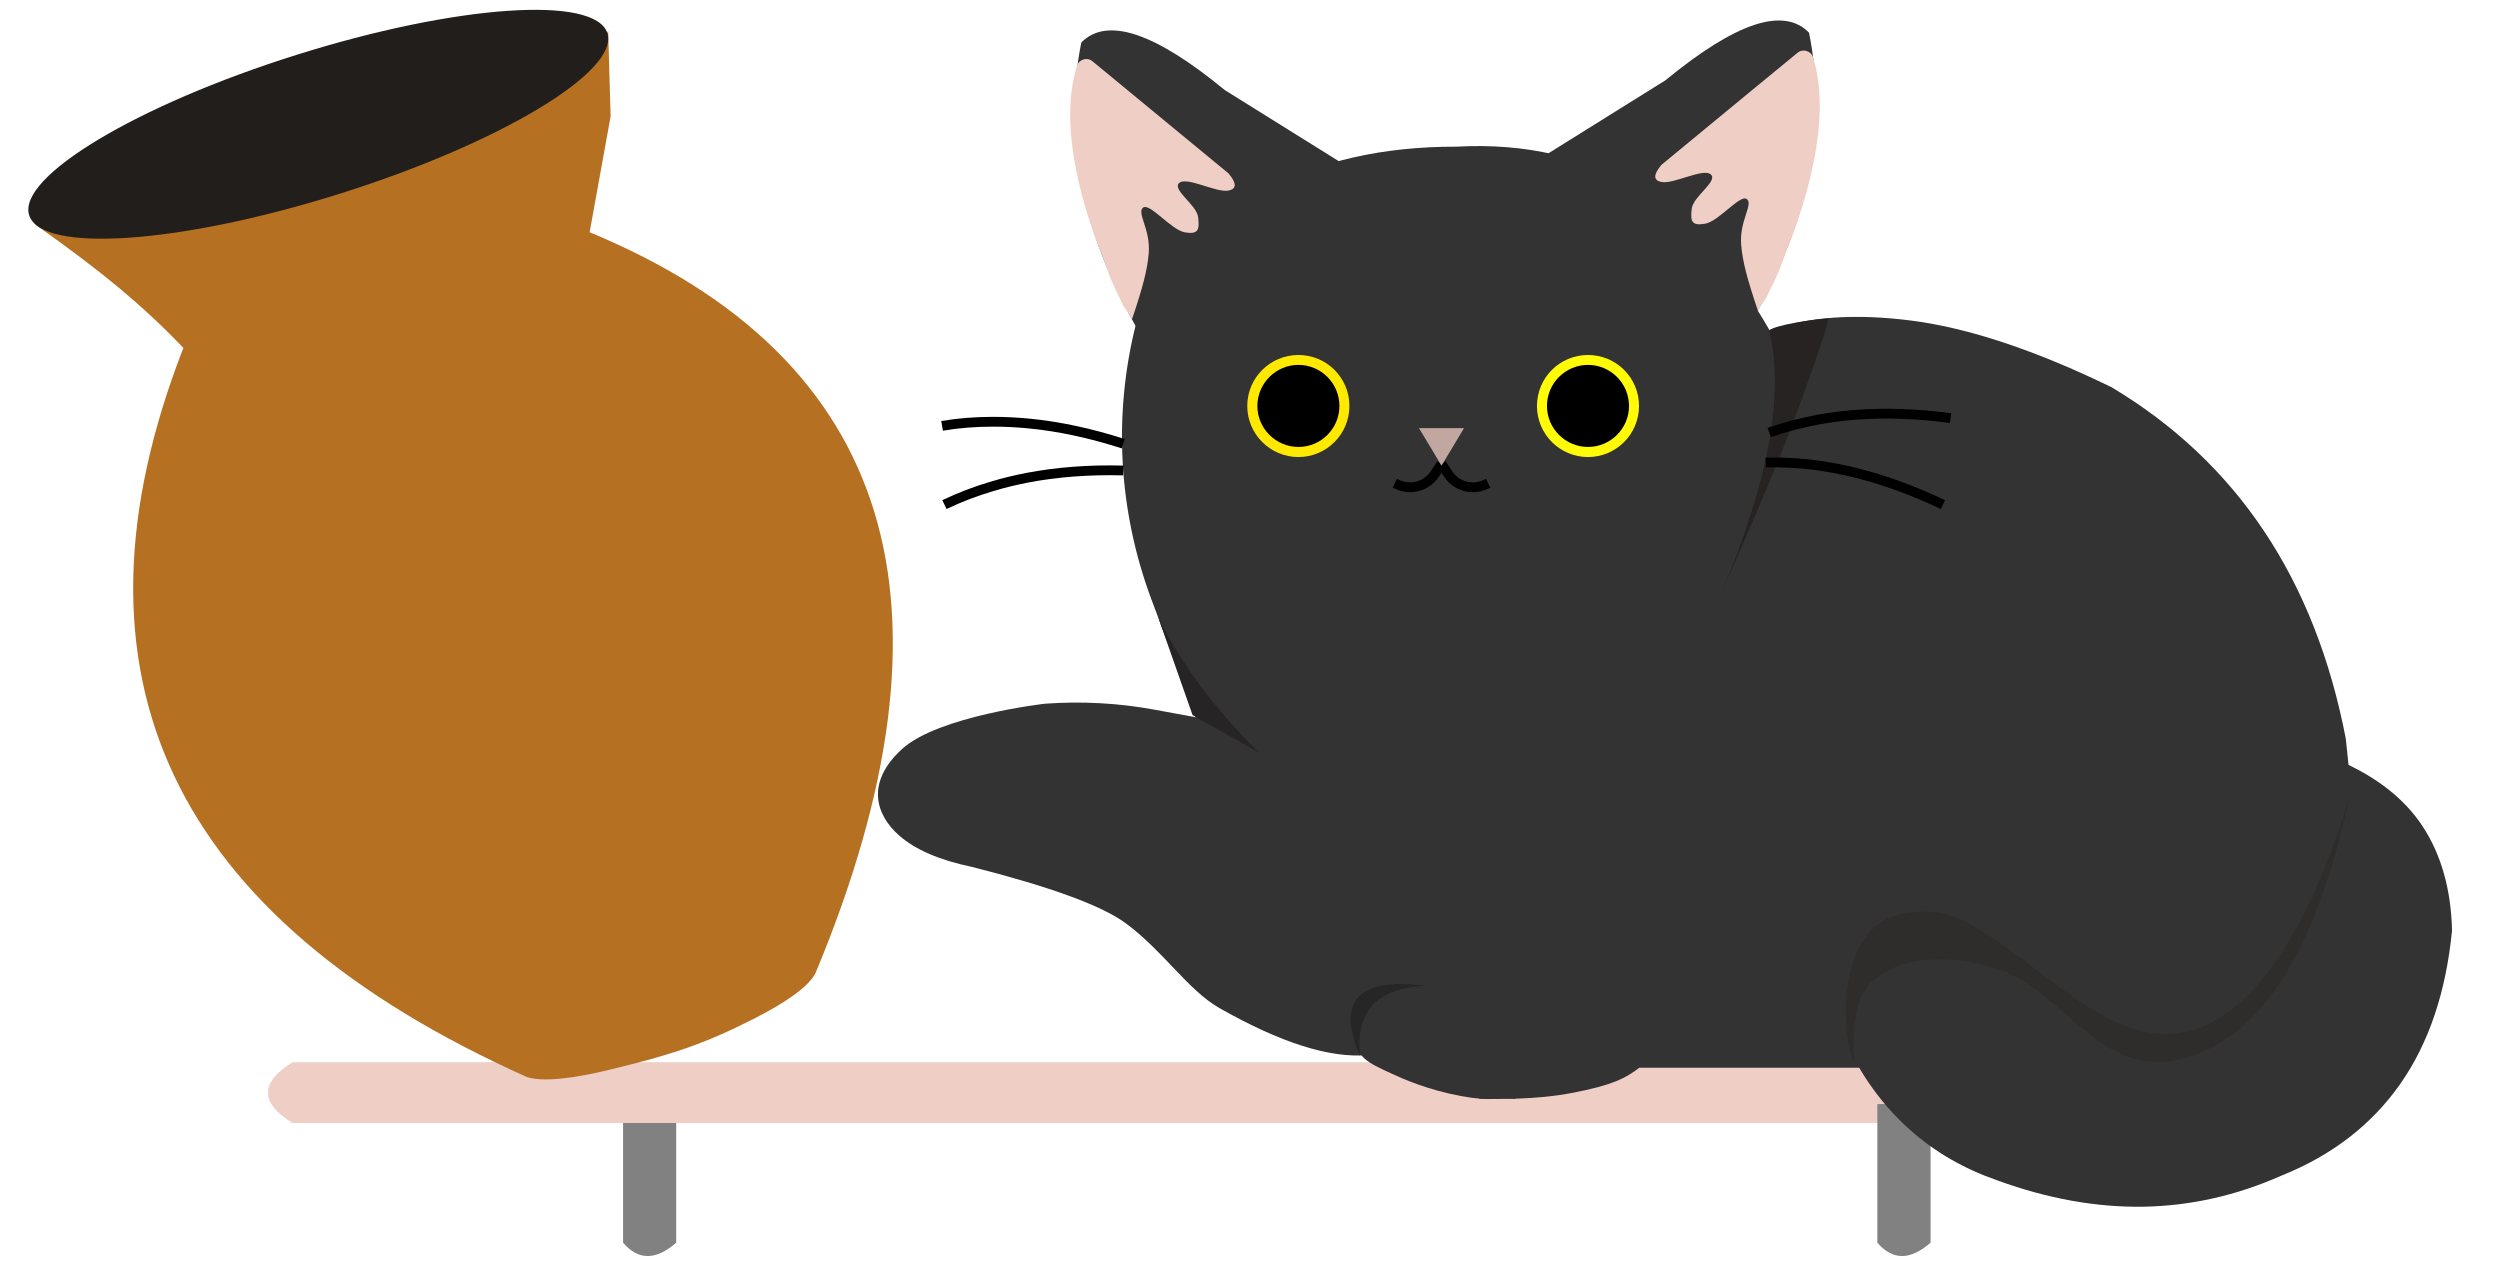 <?xml version="1.0" encoding="UTF-8" standalone="no"?>
<!DOCTYPE svg PUBLIC "-//W3C//DTD SVG 1.1//EN" "http://www.w3.org/Graphics/SVG/1.1/DTD/svg11.dtd">
<svg version="1.1" xmlns="http://www.w3.org/2000/svg" xmlns:xlink="http://www.w3.org/1999/xlink" preserveAspectRatio="xMidYMid meet" viewBox="84.564 163.05 251.23 131.119" width="247.23" height="127.12"><defs><path d="M148.74 291.17C147.83 291.17 147.01 290.71 146.23 289.81C146.23 288.87 146.23 284.15 146.23 275.67C146.77 275.67 151.11 275.67 151.65 275.67C151.65 284.15 151.65 288.87 151.65 289.81C150.62 290.71 149.65 291.17 148.74 291.17Z" id="c3eZBomtlC"></path><path d="M148.74 291.17C147.83 291.17 147.01 290.71 146.23 289.81C146.23 288.87 146.23 284.15 146.23 275.67C146.77 275.67 151.11 275.67 151.65 275.67C151.65 284.15 151.65 288.87 151.65 289.81C150.62 290.71 149.65 291.17 148.74 291.17Z" id="c1Ub6QPG4t"></path><path d="M200.26 277.6C200.91 277.6 204.13 277.6 209.94 277.6L299.26 277.6C299.26 273.88 299.26 271.82 299.26 271.4C187.22 271.4 124.97 271.4 112.52 271.4C110.84 272.44 110.01 273.47 110.01 274.51C110.01 275.55 110.84 276.57 112.52 277.6C118.37 277.6 147.62 277.6 200.26 277.6Z" id="g1ptFvfbpm"></path><path d="M200.26 277.6C200.91 277.6 204.13 277.6 209.94 277.6L299.26 277.6C299.26 273.88 299.26 271.82 299.26 271.4C187.22 271.4 124.97 271.4 112.52 271.4C110.84 272.44 110.01 273.47 110.01 274.51C110.01 275.55 110.84 276.57 112.52 277.6C118.37 277.6 147.62 277.6 200.26 277.6Z" id="choXvZslu"></path><path d="M276.69 291.17C275.78 291.17 274.95 290.71 274.17 289.81C274.17 288.87 274.17 284.15 274.17 275.67C274.71 275.67 279.05 275.67 279.6 275.67C279.6 284.15 279.6 288.87 279.6 289.81C278.56 290.71 277.59 291.17 276.69 291.17Z" id="b6qVdSn0f2"></path><path d="M276.69 291.17C275.78 291.17 274.95 290.71 274.17 289.81C274.17 288.87 274.17 284.15 274.17 275.67C274.71 275.67 279.05 275.67 279.6 275.67C279.6 284.15 279.6 288.87 279.6 289.81C278.56 290.71 277.59 291.17 276.69 291.17Z" id="a3mw1T0e6w"></path><path d="M222.19 270.67C221.2 268.62 221.2 267.02 222.19 265.87C223.68 264.14 225.07 264.4 228.15 263.75C230.19 263.32 231.14 263.32 233.31 263.75C233.9 264.93 232.99 273.94 233.57 275.12C235.59 275.12 239.12 275.29 243.2 274.5C247.28 273.71 248.54 272.99 249.89 271.96C252.19 271.96 270.58 271.96 272.88 271.96C273.27 268.4 274.27 266.05 275.87 264.85C277.49 263.67 279.71 263.67 282.55 264.85C283.58 265.65 291.86 271.99 292.89 272.78C294.22 273.36 295.65 273.75 297.17 273.94C298.69 274.13 300.33 274.13 302.07 273.94C308.81 274.12 314.17 271.32 318.15 265.5C322.13 259.69 323.4 250.66 321.95 238.38C320.39 230.28 317.62 223.23 313.64 217.26C309.66 211.29 304.47 206.38 298.06 202.55C290.31 198.78 283.53 196.52 277.71 195.76C271.9 195.01 267.06 195.35 263.2 196.78C259.66 190.54 255.22 185.76 249.89 182.43C244.57 179.08 238.35 177.62 231.23 178.01C223.73 178 217.26 179.46 211.83 182.43C206.39 185.38 202 189.82 198.63 195.76C198.61 195.85 198.59 195.91 198.59 195.93C196.2 205.26 196.74 215.1 200.1 224.13C200.71 225.74 202.22 229.77 204.63 236.21C202.43 235.8 201.06 235.55 200.5 235.45C196.8 234.76 193.02 234.56 189.26 234.83C189.26 234.83 178.42 236.07 174.7 239.44C170.99 242.81 171.94 246.13 174.41 248.29C176.05 249.73 178.52 250.79 181.83 251.48C189.87 253.52 195.1 255.44 197.54 257.25C201.35 260.08 203.88 264.06 207.05 265.87C213.3 269.42 218.35 271.02 222.19 270.67Z" id="e7SDpG4uhW"></path><path d="M239.45 204.46C239.45 201.58 241.78 199.26 244.66 199.26C247.53 199.26 249.86 201.58 249.86 204.46C249.86 207.33 247.53 209.67 244.66 209.67C241.78 209.67 239.45 207.33 239.45 204.46Z" id="c1xqawdUR"></path><path d="M239.45 204.46C239.45 201.58 241.78 199.26 244.66 199.26C247.53 199.26 249.86 201.58 249.86 204.46C249.86 207.33 247.53 209.67 244.66 209.67C241.78 209.67 239.45 207.33 239.45 204.46Z" id="cUdyZTrbW"></path><path d="M209.9 204.46C209.9 201.58 212.24 199.26 215.12 199.26C217.99 199.26 220.32 201.58 220.32 204.46C220.32 207.33 217.99 209.67 215.12 209.67C212.24 209.67 209.9 207.33 209.9 204.46Z" id="aKDP2eWl"></path><path d="M209.9 204.46C209.9 201.58 212.24 199.26 215.12 199.26C217.99 199.26 220.32 201.58 220.32 204.46C220.32 207.33 217.99 209.67 215.12 209.67C212.24 209.67 209.9 207.33 209.9 204.46Z" id="c3zc1TUIyo"></path><path d="M210.93 204.46C210.93 202.15 212.82 200.27 215.12 200.27C217.43 200.27 219.3 202.15 219.3 204.46C219.3 206.76 217.43 208.64 215.12 208.64C212.82 208.64 210.93 206.76 210.93 204.46Z" id="e1FfuEbnjR"></path><path d="M210.93 204.46C210.93 202.15 212.82 200.27 215.12 200.27C217.43 200.27 219.3 202.15 219.3 204.46C219.3 206.76 217.43 208.64 215.12 208.64C212.82 208.64 210.93 206.76 210.93 204.46Z" id="d3m6eFxGsw"></path><path d="M240.47 204.46C240.47 202.15 242.35 200.27 244.66 200.27C246.96 200.27 248.84 202.15 248.84 204.46C248.84 206.76 246.96 208.64 244.66 208.64C242.35 208.64 240.47 206.76 240.47 204.46Z" id="b1d3CNHX9u"></path><path d="M240.47 204.46C240.47 202.15 242.35 200.27 244.66 200.27C246.96 200.27 248.84 202.15 248.84 204.46C248.84 206.76 246.96 208.64 244.66 208.64C242.35 208.64 240.47 206.76 240.47 204.46Z" id="bhGLGL4VD"></path><path d="M293.4 268.29C290.87 267.4 288.54 266.02 286.42 264.55C283.23 262.32 283.44 260.72 280.98 259.81C278.5 258.91 278.22 259.33 276.54 259.81C275.43 260.14 274.55 260.66 273.92 261.35C272.6 262.62 271.73 263.98 271.29 265.44C270.85 266.89 270.85 268.43 271.29 270.07C272.93 273.36 275.03 276.12 277.56 278.35C280.08 280.59 283.04 282.29 286.46 283.47C291.54 285.32 296.49 286.21 301.3 286.14C306.13 286.05 310.8 285 315.36 282.98C320.56 280.9 324.61 277.76 327.52 273.6C330.43 269.43 332.18 264.22 332.79 257.96C332.69 253.78 331.69 250.24 329.8 247.35C327.92 244.48 325 242.26 321.39 240.69C321.78 247.17 321.13 252.6 319.06 257C315.98 263.57 315.96 264.18 309.54 267.01C305.26 268.88 299.89 269.31 293.4 268.29Z" id="b4x0sDJGQ0"></path><path d="M207.61 172.24C204.03 169.29 201.02 167.42 198.59 166.61C196.15 165.8 194.26 166.06 192.97 167.39C192.03 172.11 192.03 176.88 192.97 181.72C193.89 186.56 195.78 191.47 198.59 196.44C200.8 192.33 203.68 188.88 207.2 186.1C210.71 183.32 214.88 181.22 219.7 179.78C218.49 179.03 208.81 173 207.61 172.24Z" id="e3Et88wdj"></path><path d="M207.61 172.24C204.03 169.29 201.02 167.42 198.59 166.61C196.15 165.8 194.26 166.06 192.97 167.39C192.03 172.11 192.03 176.88 192.97 181.72C193.89 186.56 195.78 191.47 198.59 196.44C200.8 192.33 203.68 188.88 207.2 186.1C210.71 183.32 214.88 181.22 219.7 179.78C218.49 179.03 208.81 173 207.61 172.24Z" id="a1geblJ7n4"></path><path d="M203.54 186.75C204.94 186.99 205.03 186.46 204.89 185.2C204.74 183.94 202.18 182.39 202.96 181.71C203.73 181.03 206.73 182.73 207.99 182.49C208.83 182.32 208.83 181.74 207.99 180.74C200.59 174.64 195.96 170.82 194.11 169.3C193.56 168.84 192.73 169.1 192.52 169.78C191.71 172.44 191.62 175.65 192.26 179.38C192.74 182.18 193.63 185.52 195.13 189.2C195.54 190.24 195.83 191.29 196.37 192.38C196.55 192.76 196.86 193.41 197.29 194.31C197.7 194.86 197.98 195.31 198.13 195.66C199.29 192.23 199.72 190.49 199.85 188.88C200.05 186.46 198.6 184.76 199.27 184.23C199.95 183.7 202.13 186.51 203.54 186.75Z" id="anJdtkQ8H"></path><path d="M203.54 186.75C204.94 186.99 205.03 186.46 204.89 185.2C204.74 183.94 202.18 182.39 202.96 181.71C203.73 181.03 206.73 182.73 207.99 182.49C208.83 182.32 208.83 181.74 207.99 180.74C200.59 174.64 195.96 170.82 194.11 169.3C193.56 168.84 192.73 169.1 192.52 169.78C191.71 172.44 191.62 175.65 192.26 179.38C192.74 182.18 193.63 185.52 195.13 189.2C195.54 190.24 195.83 191.29 196.37 192.38C196.55 192.76 196.86 193.41 197.29 194.31C197.7 194.86 197.98 195.31 198.13 195.66C199.29 192.23 199.72 190.49 199.85 188.88C200.05 186.46 198.6 184.76 199.27 184.23C199.95 183.7 202.13 186.51 203.54 186.75Z" id="h4X6zsJ9O"></path><path d="M94.86 192.45C92.53 190.51 89.67 188.35 86.26 185.94C94.31 185.98 100.93 185.5 106.13 184.5C111.34 183.51 115.5 182.5 118.61 181.49C124.63 179.36 130.15 176.98 135.19 174.29C140.22 171.62 143.4 168.9 144.71 166.19C144.73 166.77 144.8 169.68 144.96 174.92C143.68 182.01 142.97 185.95 142.82 186.74C158.33 193.16 168 202.65 171.85 215.24C175.69 227.83 173.69 243.5 165.88 262.26C165.24 263.58 163.16 265.13 159.68 266.91C154.45 269.58 151.11 270.65 144.96 272.14C140.86 273.14 138.02 273.4 136.44 272.92C118.26 264.78 106.26 254.52 100.41 242.12C94.57 229.73 94.89 215.19 101.38 198.54C99.35 196.41 97.18 194.39 94.86 192.45Z" id="a56ZQvkaj"></path><path d="M85.65 185C84.42 181.1 96.62 173.77 112.91 168.65C129.18 163.53 143.39 162.53 144.63 166.44C145.86 170.34 133.63 177.68 117.36 182.8C101.1 187.93 86.87 188.92 85.65 185Z" id="bepX0gBWv"></path><path d="M85.65 185C84.42 181.1 96.62 173.77 112.91 168.65C129.18 163.53 143.39 162.53 144.63 166.44C145.86 170.34 133.63 177.68 117.36 182.8C101.1 187.93 86.87 188.92 85.65 185Z" id="ecnqxDaaR"></path><path d="M266.22 204.44C264.56 208.99 261.96 215.23 258.41 223.18C260.76 217.54 262.33 212.54 263.12 208.18C263.91 203.83 263.91 199.83 263.12 196.75C263.89 196.17 267.66 195.61 269.2 195.53C268.87 196.97 267.87 199.88 266.22 204.44Z" id="cjAYY6U6L"></path><path d="M266.22 204.44C264.56 208.99 261.96 215.23 258.41 223.18C260.76 217.54 262.33 212.54 263.12 208.18C263.91 203.83 263.91 199.83 263.12 196.75C263.89 196.17 267.66 195.61 269.2 195.53C268.87 196.97 267.87 199.88 266.22 204.44Z" id="bee7fmYqF"></path><path d="M281.64 205.7C278.19 205.23 274.92 205.13 271.82 205.37C270.58 205.47 269.36 205.63 268.18 205.84C266.43 206.17 264.75 206.6 263.14 207.17" id="f1bLhwRRqc"></path><path d="M281.64 205.7C278.19 205.23 274.92 205.13 271.82 205.37C270.58 205.47 269.36 205.63 268.18 205.84C266.43 206.17 264.75 206.6 263.14 207.17" id="f1MbGPnbmZ"></path><path d="M280.86 214.52C277.7 213.02 274.62 211.91 271.6 211.19C270.4 210.9 269.18 210.68 267.98 210.51C266.22 210.28 264.5 210.18 262.78 210.23" id="eWQ1i5PL"></path><path d="M280.86 214.52C277.7 213.02 274.62 211.91 271.6 211.19C270.4 210.9 269.18 210.68 267.98 210.51C266.22 210.28 264.5 210.18 262.78 210.23" id="a1AHzw799P"></path><path d="M197.25 208.31C193.92 207.24 190.72 206.55 187.64 206.25C186.39 206.13 185.17 206.07 183.96 206.07C182.19 206.07 180.45 206.2 178.77 206.49" id="dh5YzqBTb"></path><path d="M197.25 208.31C193.92 207.24 190.72 206.55 187.64 206.25C186.39 206.13 185.17 206.07 183.96 206.07C182.19 206.07 180.45 206.2 178.77 206.49" id="a1Jc8q8PH4"></path><path d="M197.25 211.04C193.77 210.95 190.49 211.2 187.46 211.78C186.22 212.02 185.02 212.31 183.87 212.66C182.17 213.16 180.55 213.78 179.01 214.52" id="b5QmLmbc1"></path><path d="M197.25 211.04C193.77 210.95 190.49 211.2 187.46 211.78C186.22 212.02 185.02 212.31 183.87 212.66C182.17 213.16 180.55 213.78 179.01 214.52" id="a15a9wReGG"></path><path d="M221.03 269.09C220.92 267.28 220.74 265.84 223.29 264.41C225.84 262.98 227.95 263.48 231.23 262.88C233.41 262.47 235.42 262.29 237.26 261.34C237.77 262.23 238.05 267.21 237.26 275.14C235.39 274.92 235.06 275.47 231.7 274.85C228.35 274.23 225.82 273.12 224.62 272.56C222.07 271.39 221.14 270.91 221.03 269.09Z" id="b1WQfbN9Q"></path><path d="M252.57 171.23C256.14 168.29 259.16 166.41 261.59 165.6C264.03 164.79 265.9 165.05 267.2 166.38C268.15 171.1 268.15 175.87 267.2 180.71C266.27 185.55 264.4 190.46 261.59 195.43C259.37 191.32 256.49 187.87 252.98 185.09C249.47 182.31 245.28 180.21 240.47 178.78C241.68 178.02 251.36 171.99 252.57 171.23Z" id="a28ejRhluu"></path><path d="M252.57 171.23C256.14 168.29 259.16 166.41 261.59 165.6C264.03 164.79 265.9 165.05 267.2 166.38C268.15 171.1 268.15 175.87 267.2 180.71C266.27 185.55 264.4 190.46 261.59 195.43C259.37 191.32 256.49 187.87 252.98 185.09C249.47 182.31 245.28 180.21 240.47 178.78C241.68 178.02 251.36 171.99 252.57 171.23Z" id="b1qp6h5u3"></path><path d="M256.6 185.87C255.19 186.12 255.09 185.58 255.24 184.33C255.39 183.07 257.96 181.52 257.18 180.84C256.4 180.16 253.4 181.86 252.14 181.61C251.31 181.45 251.31 180.87 252.14 179.87C259.54 173.77 264.17 169.95 266.02 168.44C266.57 167.98 267.41 168.23 267.62 168.91C268.43 171.57 268.51 174.77 267.87 178.52C267.39 181.3 266.5 184.64 265.01 188.33C264.59 189.38 264.3 190.43 263.77 191.5C263.58 191.89 263.27 192.54 262.84 193.43C262.43 194 262.15 194.44 262 194.78C260.84 191.36 260.41 189.63 260.28 188.01C260.08 185.58 261.54 183.9 260.86 183.36C260.18 182.83 258.01 185.63 256.6 185.87Z" id="eUFTqYfOa"></path><path d="M256.6 185.87C255.19 186.12 255.09 185.58 255.24 184.33C255.39 183.07 257.96 181.52 257.18 180.84C256.4 180.16 253.4 181.86 252.14 181.61C251.31 181.45 251.31 180.87 252.14 179.87C259.54 173.77 264.17 169.95 266.02 168.44C266.57 167.98 267.41 168.23 267.62 168.91C268.43 171.57 268.51 174.77 267.87 178.52C267.39 181.3 266.5 184.64 265.01 188.33C264.59 189.38 264.3 190.43 263.77 191.5C263.58 191.89 263.27 192.54 262.84 193.43C262.43 194 262.15 194.44 262 194.78C260.84 191.36 260.41 189.63 260.28 188.01C260.08 185.58 261.54 183.9 260.86 183.36C260.18 182.83 258.01 185.63 256.6 185.87Z" id="b23gUNpjEM"></path><path d="M229.71 210.37C230.08 210.92 230.31 211.27 230.4 211.41C231.23 212.66 232.84 213.1 234.2 212.47C234.23 212.45 234.33 212.41 234.47 212.34" id="d2LiUSJ3Kt"></path><path d="M229.71 210.37C230.08 210.92 230.31 211.27 230.4 211.41C231.23 212.66 232.84 213.1 234.2 212.47C234.23 212.45 234.33 212.41 234.47 212.34" id="b3UJbPNdyz"></path><path d="M229.71 210.37C229.34 210.92 229.11 211.27 229.02 211.41C228.19 212.66 226.58 213.1 225.22 212.47C225.19 212.45 225.09 212.41 224.95 212.34" id="c1DywFYCE9"></path><path d="M229.71 210.37C229.34 210.92 229.11 211.27 229.02 211.41C228.19 212.66 226.58 213.1 225.22 212.47C225.19 212.45 225.09 212.41 224.95 212.34" id="a1XIW2J9h"></path><path d="M229.71 206.72L232.01 206.72L230.86 208.64L229.71 210.55L228.57 208.64L227.41 206.72L229.71 206.72Z" id="g6JY2QqC"></path><path d="M229.71 206.72L232.01 206.72L230.86 208.64L229.71 210.55L228.57 208.64L227.41 206.72L229.71 206.72Z" id="b1DaEPjsWX"></path><path d="M211.08 239.81C208.83 237.58 206.84 235.31 205.12 233C203.41 230.7 201.97 228.36 200.8 225.98C201.04 226.65 202.21 229.99 204.32 235.99C208.37 238.28 210.63 239.55 211.08 239.81Z" id="c96puwSXH"></path><path d="M222.83 263.78C224.1 263.36 225.89 263.31 228.19 263.61C225.69 263.7 223.89 264.33 222.75 265.52C221.63 266.72 221.17 268.46 221.39 270.76C220.17 267.91 220.13 265.89 221.27 264.71C221.66 264.3 222.17 263.99 222.83 263.78Z" id="b5G9Zqr5O"></path><path d="M280.12 261.89L322.09 243.63" id="b2834GZVx0"></path><path d="M306.07 268.2C300 269.81 294.72 265.19 288.91 260.85C283.09 256.51 281.16 255.77 277.56 256.11C269 256.91 270.86 270.43 271.82 271.4C271.62 268.78 271.87 266.22 272.57 264.63C273.62 262.25 278.04 259.5 285.9 261.72C293.75 263.94 297.24 274.81 307.46 270.29C314.27 267.29 319.14 258.97 322.37 244.24C321.76 245.85 316.51 265.44 306.07 268.2Z" id="c3ul21PpD5"></path></defs><g><g><use xlink:href="#c3eZBomtlC" opacity="1" fill="#818181" fill-opacity="1"></use><g><use xlink:href="#c3eZBomtlC" opacity="1" fill-opacity="0" stroke="#000000" stroke-width="1" stroke-opacity="0"></use></g></g><g><use xlink:href="#c1Ub6QPG4t" opacity="1" fill="#000000" fill-opacity="0"></use><g><use xlink:href="#c1Ub6QPG4t" opacity="1" fill-opacity="0" stroke="#000000" stroke-width="1" stroke-opacity="0"></use></g></g><g><use xlink:href="#g1ptFvfbpm" opacity="1" fill="#eecec5" fill-opacity="1"></use><g><use xlink:href="#g1ptFvfbpm" opacity="1" fill-opacity="0" stroke="#000000" stroke-width="1" stroke-opacity="0"></use></g></g><g><use xlink:href="#choXvZslu" opacity="1" fill="#000000" fill-opacity="0"></use><g><use xlink:href="#choXvZslu" opacity="1" fill-opacity="0" stroke="#000000" stroke-width="1" stroke-opacity="0"></use></g></g><g><use xlink:href="#b6qVdSn0f2" opacity="1" fill="#818181" fill-opacity="1"></use><g><use xlink:href="#b6qVdSn0f2" opacity="1" fill-opacity="0" stroke="#000000" stroke-width="1" stroke-opacity="0"></use></g></g><g><use xlink:href="#a3mw1T0e6w" opacity="1" fill="#000000" fill-opacity="0"></use><g><use xlink:href="#a3mw1T0e6w" opacity="1" fill-opacity="0" stroke="#000000" stroke-width="1" stroke-opacity="0"></use></g></g><g><use xlink:href="#e7SDpG4uhW" opacity="1" fill="#333333" fill-opacity="1"></use><g><use xlink:href="#e7SDpG4uhW" opacity="1" fill-opacity="0" stroke="#000000" stroke-width="1" stroke-opacity="0"></use></g></g><g><use xlink:href="#c1xqawdUR" opacity="1" fill="#fffb08" fill-opacity="1"></use><g><use xlink:href="#c1xqawdUR" opacity="1" fill-opacity="0" stroke="#000000" stroke-width="1" stroke-opacity="0"></use></g></g><g><use xlink:href="#cUdyZTrbW" opacity="1" fill="#000000" fill-opacity="0"></use><g><use xlink:href="#cUdyZTrbW" opacity="1" fill-opacity="0" stroke="#000000" stroke-width="1" stroke-opacity="0"></use></g></g><g><use xlink:href="#aKDP2eWl" opacity="1" fill="#ffe900" fill-opacity="1"></use><g><use xlink:href="#aKDP2eWl" opacity="1" fill-opacity="0" stroke="#000000" stroke-width="1" stroke-opacity="0"></use></g></g><g><use xlink:href="#c3zc1TUIyo" opacity="1" fill="#000000" fill-opacity="0"></use><g><use xlink:href="#c3zc1TUIyo" opacity="1" fill-opacity="0" stroke="#000000" stroke-width="1" stroke-opacity="0"></use></g></g><g><use xlink:href="#e1FfuEbnjR" opacity="1" fill="#000000" fill-opacity="1"></use><g><use xlink:href="#e1FfuEbnjR" opacity="1" fill-opacity="0" stroke="#000000" stroke-width="1" stroke-opacity="0"></use></g></g><g><use xlink:href="#d3m6eFxGsw" opacity="1" fill="#000000" fill-opacity="0"></use><g><use xlink:href="#d3m6eFxGsw" opacity="1" fill-opacity="0" stroke="#000000" stroke-width="1" stroke-opacity="0"></use></g></g><g><use xlink:href="#b1d3CNHX9u" opacity="1" fill="#000000" fill-opacity="1"></use><g><use xlink:href="#b1d3CNHX9u" opacity="1" fill-opacity="0" stroke="#000000" stroke-width="1" stroke-opacity="0"></use></g></g><g><use xlink:href="#bhGLGL4VD" opacity="1" fill="#000000" fill-opacity="0"></use><g><use xlink:href="#bhGLGL4VD" opacity="1" fill-opacity="0" stroke="#000000" stroke-width="1" stroke-opacity="0"></use></g></g><g><use xlink:href="#b4x0sDJGQ0" opacity="1" fill="#333333" fill-opacity="1"></use><g><use xlink:href="#b4x0sDJGQ0" opacity="1" fill-opacity="0" stroke="#000000" stroke-width="1" stroke-opacity="0"></use></g></g><g><use xlink:href="#e3Et88wdj" opacity="1" fill="#333333" fill-opacity="1"></use><g><use xlink:href="#e3Et88wdj" opacity="1" fill-opacity="0" stroke="#000000" stroke-width="1" stroke-opacity="0"></use></g></g><g><use xlink:href="#a1geblJ7n4" opacity="1" fill="#000000" fill-opacity="0"></use><g><use xlink:href="#a1geblJ7n4" opacity="1" fill-opacity="0" stroke="#000000" stroke-width="1" stroke-opacity="0"></use></g></g><g><use xlink:href="#anJdtkQ8H" opacity="1" fill="#eecec5" fill-opacity="1"></use><g><use xlink:href="#anJdtkQ8H" opacity="1" fill-opacity="0" stroke="#000000" stroke-width="1" stroke-opacity="0"></use></g></g><g><use xlink:href="#h4X6zsJ9O" opacity="1" fill="#000000" fill-opacity="0"></use><g><use xlink:href="#h4X6zsJ9O" opacity="1" fill-opacity="0" stroke="#000000" stroke-width="1" stroke-opacity="0"></use></g></g><g><use xlink:href="#a56ZQvkaj" opacity="1" fill="#b67022" fill-opacity="1"></use><g><use xlink:href="#a56ZQvkaj" opacity="1" fill-opacity="0" stroke="#000000" stroke-width="1" stroke-opacity="0"></use></g></g><g><use xlink:href="#bepX0gBWv" opacity="1" fill="#211e1c" fill-opacity="1"></use><g><use xlink:href="#bepX0gBWv" opacity="1" fill-opacity="0" stroke="#000000" stroke-width="1" stroke-opacity="0"></use></g></g><g><use xlink:href="#ecnqxDaaR" opacity="1" fill="#000000" fill-opacity="0"></use><g><use xlink:href="#ecnqxDaaR" opacity="1" fill-opacity="0" stroke="#000000" stroke-width="1" stroke-opacity="0"></use></g></g><g><use xlink:href="#cjAYY6U6L" opacity="1" fill="#272323" fill-opacity="1"></use><g><use xlink:href="#cjAYY6U6L" opacity="1" fill-opacity="0" stroke="#000000" stroke-width="1" stroke-opacity="0"></use></g></g><g><use xlink:href="#bee7fmYqF" opacity="1" fill="#000000" fill-opacity="0"></use><g><use xlink:href="#bee7fmYqF" opacity="1" fill-opacity="0" stroke="#000000" stroke-width="1" stroke-opacity="0"></use></g></g><g><use xlink:href="#f1bLhwRRqc" opacity="1" fill="#000000" fill-opacity="0"></use><g><use xlink:href="#f1bLhwRRqc" opacity="1" fill-opacity="0" stroke="#000000" stroke-width="1" stroke-opacity="0"></use></g></g><g><use xlink:href="#f1MbGPnbmZ" opacity="1" fill="#000000" fill-opacity="0"></use><g><use xlink:href="#f1MbGPnbmZ" opacity="1" fill-opacity="0" stroke="#000000" stroke-width="1" stroke-opacity="1"></use></g></g><g><use xlink:href="#eWQ1i5PL" opacity="1" fill="#000000" fill-opacity="0"></use><g><use xlink:href="#eWQ1i5PL" opacity="1" fill-opacity="0" stroke="#000000" stroke-width="1" stroke-opacity="0"></use></g></g><g><use xlink:href="#a1AHzw799P" opacity="1" fill="#000000" fill-opacity="0"></use><g><use xlink:href="#a1AHzw799P" opacity="1" fill-opacity="0" stroke="#000000" stroke-width="1" stroke-opacity="1"></use></g></g><g><use xlink:href="#dh5YzqBTb" opacity="1" fill="#000000" fill-opacity="0"></use><g><use xlink:href="#dh5YzqBTb" opacity="1" fill-opacity="0" stroke="#000000" stroke-width="1" stroke-opacity="0"></use></g></g><g><use xlink:href="#a1Jc8q8PH4" opacity="1" fill="#000000" fill-opacity="0"></use><g><use xlink:href="#a1Jc8q8PH4" opacity="1" fill-opacity="0" stroke="#000000" stroke-width="1" stroke-opacity="1"></use></g></g><g><use xlink:href="#b5QmLmbc1" opacity="1" fill="#000000" fill-opacity="0"></use><g><use xlink:href="#b5QmLmbc1" opacity="1" fill-opacity="0" stroke="#000000" stroke-width="1" stroke-opacity="0"></use></g></g><g><use xlink:href="#a15a9wReGG" opacity="1" fill="#000000" fill-opacity="0"></use><g><use xlink:href="#a15a9wReGG" opacity="1" fill-opacity="0" stroke="#000000" stroke-width="1" stroke-opacity="1"></use></g></g><g><use xlink:href="#b1WQfbN9Q" opacity="1" fill="#333333" fill-opacity="1"></use><g><use xlink:href="#b1WQfbN9Q" opacity="1" fill-opacity="0" stroke="#000000" stroke-width="1" stroke-opacity="0"></use></g></g><g><use xlink:href="#a28ejRhluu" opacity="1" fill="#333333" fill-opacity="1"></use><g><use xlink:href="#a28ejRhluu" opacity="1" fill-opacity="0" stroke="#000000" stroke-width="1" stroke-opacity="0"></use></g></g><g><use xlink:href="#b1qp6h5u3" opacity="1" fill="#000000" fill-opacity="0"></use><g><use xlink:href="#b1qp6h5u3" opacity="1" fill-opacity="0" stroke="#000000" stroke-width="1" stroke-opacity="0"></use></g></g><g><use xlink:href="#eUFTqYfOa" opacity="1" fill="#eecec5" fill-opacity="1"></use><g><use xlink:href="#eUFTqYfOa" opacity="1" fill-opacity="0" stroke="#000000" stroke-width="1" stroke-opacity="0"></use></g></g><g><use xlink:href="#b23gUNpjEM" opacity="1" fill="#000000" fill-opacity="0"></use><g><use xlink:href="#b23gUNpjEM" opacity="1" fill-opacity="0" stroke="#000000" stroke-width="1" stroke-opacity="0"></use></g></g><g><use xlink:href="#d2LiUSJ3Kt" opacity="1" fill="#000000" fill-opacity="0"></use><g><use xlink:href="#d2LiUSJ3Kt" opacity="1" fill-opacity="0" stroke="#000000" stroke-width="1" stroke-opacity="0"></use></g></g><g><use xlink:href="#b3UJbPNdyz" opacity="1" fill="#000000" fill-opacity="0"></use><g><use xlink:href="#b3UJbPNdyz" opacity="1" fill-opacity="0" stroke="#000000" stroke-width="1" stroke-opacity="1"></use></g></g><g><use xlink:href="#c1DywFYCE9" opacity="1" fill="#000000" fill-opacity="0"></use><g><use xlink:href="#c1DywFYCE9" opacity="1" fill-opacity="0" stroke="#000000" stroke-width="1" stroke-opacity="0"></use></g></g><g><use xlink:href="#a1XIW2J9h" opacity="1" fill="#000000" fill-opacity="0"></use><g><use xlink:href="#a1XIW2J9h" opacity="1" fill-opacity="0" stroke="#000000" stroke-width="1" stroke-opacity="1"></use></g></g><g><use xlink:href="#g6JY2QqC" opacity="1" fill="#c1a7a0" fill-opacity="1"></use><g><use xlink:href="#g6JY2QqC" opacity="1" fill-opacity="0" stroke="#000000" stroke-width="1" stroke-opacity="0"></use></g></g><g><use xlink:href="#b1DaEPjsWX" opacity="1" fill="#000000" fill-opacity="0"></use><g><use xlink:href="#b1DaEPjsWX" opacity="1" fill-opacity="0" stroke="#000000" stroke-width="1" stroke-opacity="0"></use></g></g><g><use xlink:href="#c96puwSXH" opacity="1" fill="#262424" fill-opacity="1"></use><g><use xlink:href="#c96puwSXH" opacity="1" fill-opacity="0" stroke="#000000" stroke-width="1" stroke-opacity="0"></use></g></g><g><use xlink:href="#b5G9Zqr5O" opacity="1" fill="#272626" fill-opacity="1"></use><g><use xlink:href="#b5G9Zqr5O" opacity="1" fill-opacity="0" stroke="#000000" stroke-width="1" stroke-opacity="0"></use></g></g><g><use xlink:href="#b2834GZVx0" opacity="1" fill="#000000" fill-opacity="0"></use><g><use xlink:href="#b2834GZVx0" opacity="1" fill-opacity="0" stroke="#391717" stroke-width="9" stroke-opacity="0"></use></g></g><g><use xlink:href="#c3ul21PpD5" opacity="1" fill="#2f2c2c" fill-opacity="1"></use><g><use xlink:href="#c3ul21PpD5" opacity="1" fill-opacity="0" stroke="#000000" stroke-width="1" stroke-opacity="0"></use></g></g></g></svg>